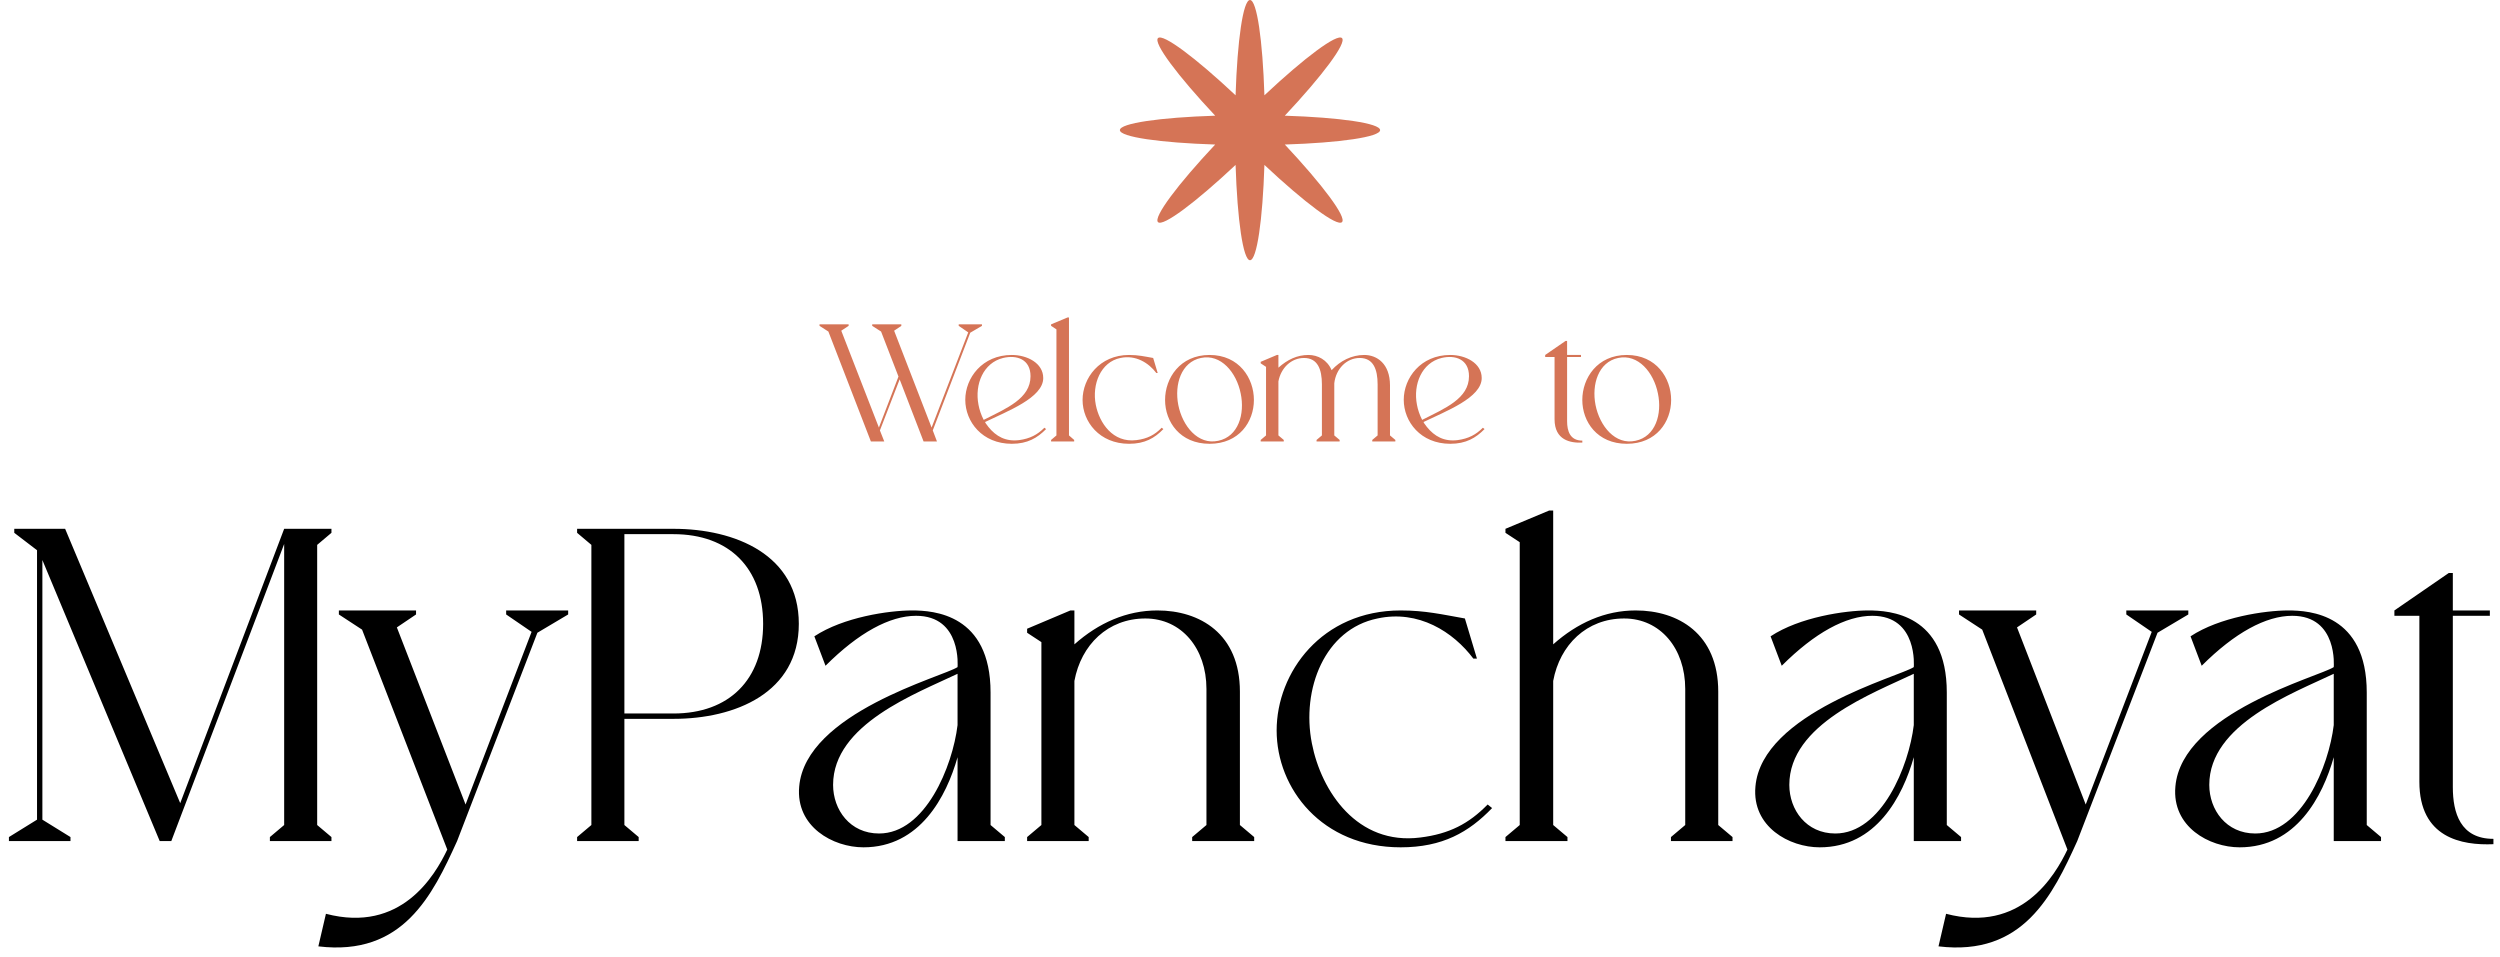 <svg width="538" height="206" viewBox="0 0 538 206" fill="none" xmlns="http://www.w3.org/2000/svg">
<path d="M71.328 114.664L68.256 117.256V177.544L71.328 180.136V181H58.08V180.136L61.152 177.544V117.064L36.864 181H34.368L9.12 120.52V176.392L15.168 180.136V181H1.92V180.136L7.968 176.392V118.408L3.072 114.664V113.8H14.016L38.784 172.84L61.152 113.8H71.328V114.664ZM108.925 131.368H122.269V132.232L115.645 136.168L98.365 181C93.085 192.616 86.749 205.864 68.509 203.656L70.141 196.648C86.269 200.872 93.565 188.488 96.253 182.824L77.917 135.496L72.925 132.232V131.368H89.533V132.232L85.405 135.016L100.189 173.128L114.397 135.976L108.925 132.232V131.368ZM144.929 113.8C158.177 113.8 171.905 119.368 171.905 134.248C171.905 149.128 158.177 154.696 144.929 154.696H134.369V177.544L137.441 180.136V181H124.193V180.136L127.265 177.544V117.256L124.193 114.664V113.8H144.929ZM144.929 153.544C156.929 153.544 164.225 146.248 164.225 134.248C164.225 122.248 156.929 114.952 144.929 114.952H134.369V153.544H144.929ZM213.169 177.544L216.241 180.136V181H206.065V162.952C203.665 171.4 198.001 182.344 185.809 182.344C179.281 182.344 171.217 177.928 171.985 169.288C173.329 153.352 203.089 145.576 206.065 143.56C206.065 143.56 207.025 132.52 197.137 132.52C191.473 132.52 184.753 136.168 177.649 143.272L175.249 136.936C181.489 132.808 191.281 131.368 196.273 131.368C200.881 131.368 213.169 132.136 213.169 149.032V177.544ZM206.065 156.04V145C197.233 149.224 179.281 155.848 179.281 168.904C179.281 174.28 182.929 179.368 189.169 179.368C199.153 179.368 205.009 164.872 206.065 156.04ZM266.828 177.544L269.9 180.136V181H256.556V180.136L259.628 177.544V148.264C259.628 139.528 254.252 133.096 246.476 133.096C238.412 133.096 232.652 138.76 231.212 146.536V177.544L234.284 180.136V181H221.036V180.136L224.108 177.544V138.184L221.036 136.168V135.304L230.348 131.368H231.212V138.664C236.396 134.056 242.444 131.368 249.068 131.368C258.188 131.368 266.828 136.36 266.828 148.84V177.544ZM320.141 173.128L321.101 173.896C316.109 179.08 310.445 182.344 301.421 182.344C284.429 182.344 274.733 169.672 274.733 157.192C274.733 144.712 284.429 131.368 301.421 131.368C306.701 131.368 310.349 132.232 315.245 133.096L317.837 141.736H317.069C312.749 135.976 305.261 131.176 296.429 133.096C285.101 135.4 280.013 148.264 282.317 159.976C284.333 170.344 292.109 181.96 305.645 180.232C311.885 179.464 316.109 177.256 320.141 173.128ZM369.766 177.544L372.838 180.136V181H359.59V180.136L362.662 177.544V148.264C362.662 139.528 357.286 133.096 349.51 133.096C341.446 133.096 335.686 138.76 334.246 146.536V177.544L337.318 180.136V181H323.974V180.136L327.046 177.544V116.68L323.974 114.664V113.8L333.382 109.864H334.246V138.664C339.43 134.056 345.382 131.368 352.006 131.368C361.126 131.368 369.766 136.36 369.766 148.84V177.544ZM418.95 177.544L422.022 180.136V181H411.846V162.952C409.446 171.4 403.782 182.344 391.59 182.344C385.062 182.344 376.998 177.928 377.766 169.288C379.11 153.352 408.87 145.576 411.846 143.56C411.846 143.56 412.806 132.52 402.918 132.52C397.254 132.52 390.534 136.168 383.43 143.272L381.03 136.936C387.27 132.808 397.062 131.368 402.054 131.368C406.662 131.368 418.95 132.136 418.95 149.032V177.544ZM411.846 156.04V145C403.014 149.224 385.062 155.848 385.062 168.904C385.062 174.28 388.71 179.368 394.95 179.368C404.934 179.368 410.79 164.872 411.846 156.04ZM457.581 131.368H470.925V132.232L464.301 136.168L447.021 181C441.741 192.616 435.405 205.864 417.165 203.656L418.797 196.648C434.925 200.872 442.221 188.488 444.909 182.824L426.573 135.496L421.581 132.232V131.368H438.189V132.232L434.061 135.016L448.845 173.128L463.053 135.976L457.581 132.232V131.368ZM509.325 177.544L512.397 180.136V181H502.221V162.952C499.821 171.4 494.157 182.344 481.965 182.344C475.437 182.344 467.373 177.928 468.141 169.288C469.485 153.352 499.245 145.576 502.221 143.56C502.221 143.56 503.181 132.52 493.293 132.52C487.629 132.52 480.909 136.168 473.805 143.272L471.405 136.936C477.645 132.808 487.437 131.368 492.429 131.368C497.037 131.368 509.325 132.136 509.325 149.032V177.544ZM502.221 156.04V145C493.389 149.224 475.437 155.848 475.437 168.904C475.437 174.28 479.085 179.368 485.325 179.368C495.309 179.368 501.165 164.872 502.221 156.04ZM527.849 169.384C527.849 174.952 529.481 180.52 536.585 180.52V181.672C529.769 181.96 520.648 180.328 520.648 168.232V132.52H515.273V131.368L526.984 123.304H527.849V131.368H535.817V132.52H527.849V169.384Z" fill="black"/>
<path d="M211.316 70.124L208.796 71.6L200.732 92.624L201.632 95H198.752L193.604 81.644L189.356 92.624L190.292 95H187.412L178.268 71.348L176.36 70.124V69.8H182.624V70.124L181.04 71.168L189.14 92.012L193.352 81.032L189.608 71.348L187.7 70.124V69.8H193.964V70.124L192.416 71.168L200.48 92.012L208.364 71.528L206.312 70.124V69.8H211.316V70.124ZM224.756 92.048L225.116 92.336C223.244 94.244 221.12 95.504 217.736 95.504C211.364 95.504 207.728 90.752 207.728 86.036C207.728 81.356 211.364 76.388 217.736 76.388C221.012 76.388 224.504 78.116 224.504 81.356C224.504 85.604 216.764 88.484 211.976 90.824C212.12 91.076 212.228 91.292 212.408 91.472L212.696 91.868C214.352 93.92 216.44 95.072 219.32 94.712C221.66 94.388 223.244 93.56 224.756 92.048ZM215.864 77.036C211.616 78.08 209.708 82.688 210.572 87.116C210.752 88.124 211.148 89.312 211.688 90.356C216.584 87.872 221.768 85.784 221.768 80.96C221.768 77.324 218.816 76.316 215.864 77.036ZM230.045 93.704L231.161 94.676V95H226.193V94.676L227.345 93.704V70.88L226.193 70.124V69.8L229.721 68.324H230.045V93.704ZM249.998 92.048L250.358 92.336C248.486 94.28 246.362 95.504 242.978 95.504C236.606 95.504 232.97 90.752 232.97 86.072C232.97 81.392 236.606 76.388 242.978 76.388C244.958 76.388 246.326 76.712 248.162 77.036L249.134 80.276H248.846C247.226 78.116 244.418 76.316 241.106 77.036C236.858 77.9 234.95 82.724 235.814 87.116C236.57 91.004 239.486 95.36 244.562 94.712C246.902 94.424 248.486 93.596 249.998 92.048ZM260.3 76.388C266.672 76.388 269.84 81.392 269.84 86.072C269.84 90.752 266.672 95.504 260.3 95.504C253.928 95.504 250.724 90.752 250.724 86.072C250.724 81.392 253.928 76.388 260.3 76.388ZM262.172 94.856C266.492 93.956 267.932 89.096 266.996 84.668C266.096 80.168 262.748 76.1 258.428 77.036C254.18 77.936 252.704 82.724 253.568 87.152C254.468 91.688 257.816 95.828 262.172 94.856ZM299.127 93.704L300.279 94.676V95H295.311V94.676L296.463 93.704V82.724C296.463 79.448 295.527 77.036 292.611 77.036C289.803 77.036 287.499 79.34 287.139 82.472V93.704L288.291 94.676V95H283.323V94.676L284.475 93.704V82.724C284.475 79.448 283.539 77.036 280.623 77.036C277.887 77.036 275.655 79.16 275.115 82.076V93.704L276.267 94.676V95H271.299V94.676L272.451 93.704V78.944L271.299 78.188V77.864L274.791 76.388H275.115V79.124C277.059 77.396 279.111 76.388 281.595 76.388C283.575 76.388 285.627 77.432 286.563 79.664C288.399 77.648 290.883 76.388 293.583 76.388C296.319 76.388 299.127 78.26 299.127 82.94V93.704ZM319.115 92.048L319.475 92.336C317.603 94.244 315.479 95.504 312.095 95.504C305.723 95.504 302.087 90.752 302.087 86.036C302.087 81.356 305.723 76.388 312.095 76.388C315.371 76.388 318.863 78.116 318.863 81.356C318.863 85.604 311.123 88.484 306.335 90.824C306.479 91.076 306.587 91.292 306.767 91.472L307.055 91.868C308.711 93.92 310.799 95.072 313.679 94.712C316.019 94.388 317.603 93.56 319.115 92.048ZM310.223 77.036C305.975 78.08 304.067 82.688 304.931 87.116C305.111 88.124 305.507 89.312 306.047 90.356C310.943 87.872 316.127 85.784 316.127 80.96C316.127 77.324 313.175 76.316 310.223 77.036ZM337.24 90.644C337.24 92.732 337.852 94.82 340.516 94.82V95.252C337.96 95.36 334.54 94.748 334.54 90.212V76.82H332.524V76.388L336.916 73.364H337.24V76.388H340.228V76.82H337.24V90.644ZM350.089 76.388C356.461 76.388 359.629 81.392 359.629 86.072C359.629 90.752 356.461 95.504 350.089 95.504C343.717 95.504 340.513 90.752 340.513 86.072C340.513 81.392 343.717 76.388 350.089 76.388ZM351.961 94.856C356.281 93.956 357.721 89.096 356.785 84.668C355.885 80.168 352.537 76.1 348.217 77.036C343.969 77.936 342.493 82.724 343.357 87.152C344.257 91.688 347.605 95.828 351.961 94.856Z" fill="#D57456"/>
<path d="M276.492 24.897C288.318 25.273 297 26.52 297 28C297 29.48 288.318 30.727 276.492 31.103C284.588 39.732 289.845 46.752 288.799 47.799C287.753 48.845 280.732 43.588 272.103 35.492C271.727 47.318 270.48 56 269 56C267.52 56 266.273 47.318 265.897 35.492C257.268 43.588 250.247 48.845 249.201 47.799C248.155 46.752 253.412 39.732 261.508 31.103C249.682 30.727 241 29.48 241 28C241 26.52 249.682 25.273 261.508 24.897C253.412 16.268 248.155 9.247 249.201 8.201C250.247 7.155 257.268 12.412 265.897 20.508C266.273 8.682 267.52 0 269 0C270.48 0 271.727 8.682 272.103 20.508C280.732 12.412 287.753 7.155 288.799 8.201C289.845 9.247 284.588 16.268 276.492 24.897Z" fill="#D57456"/>
</svg>
